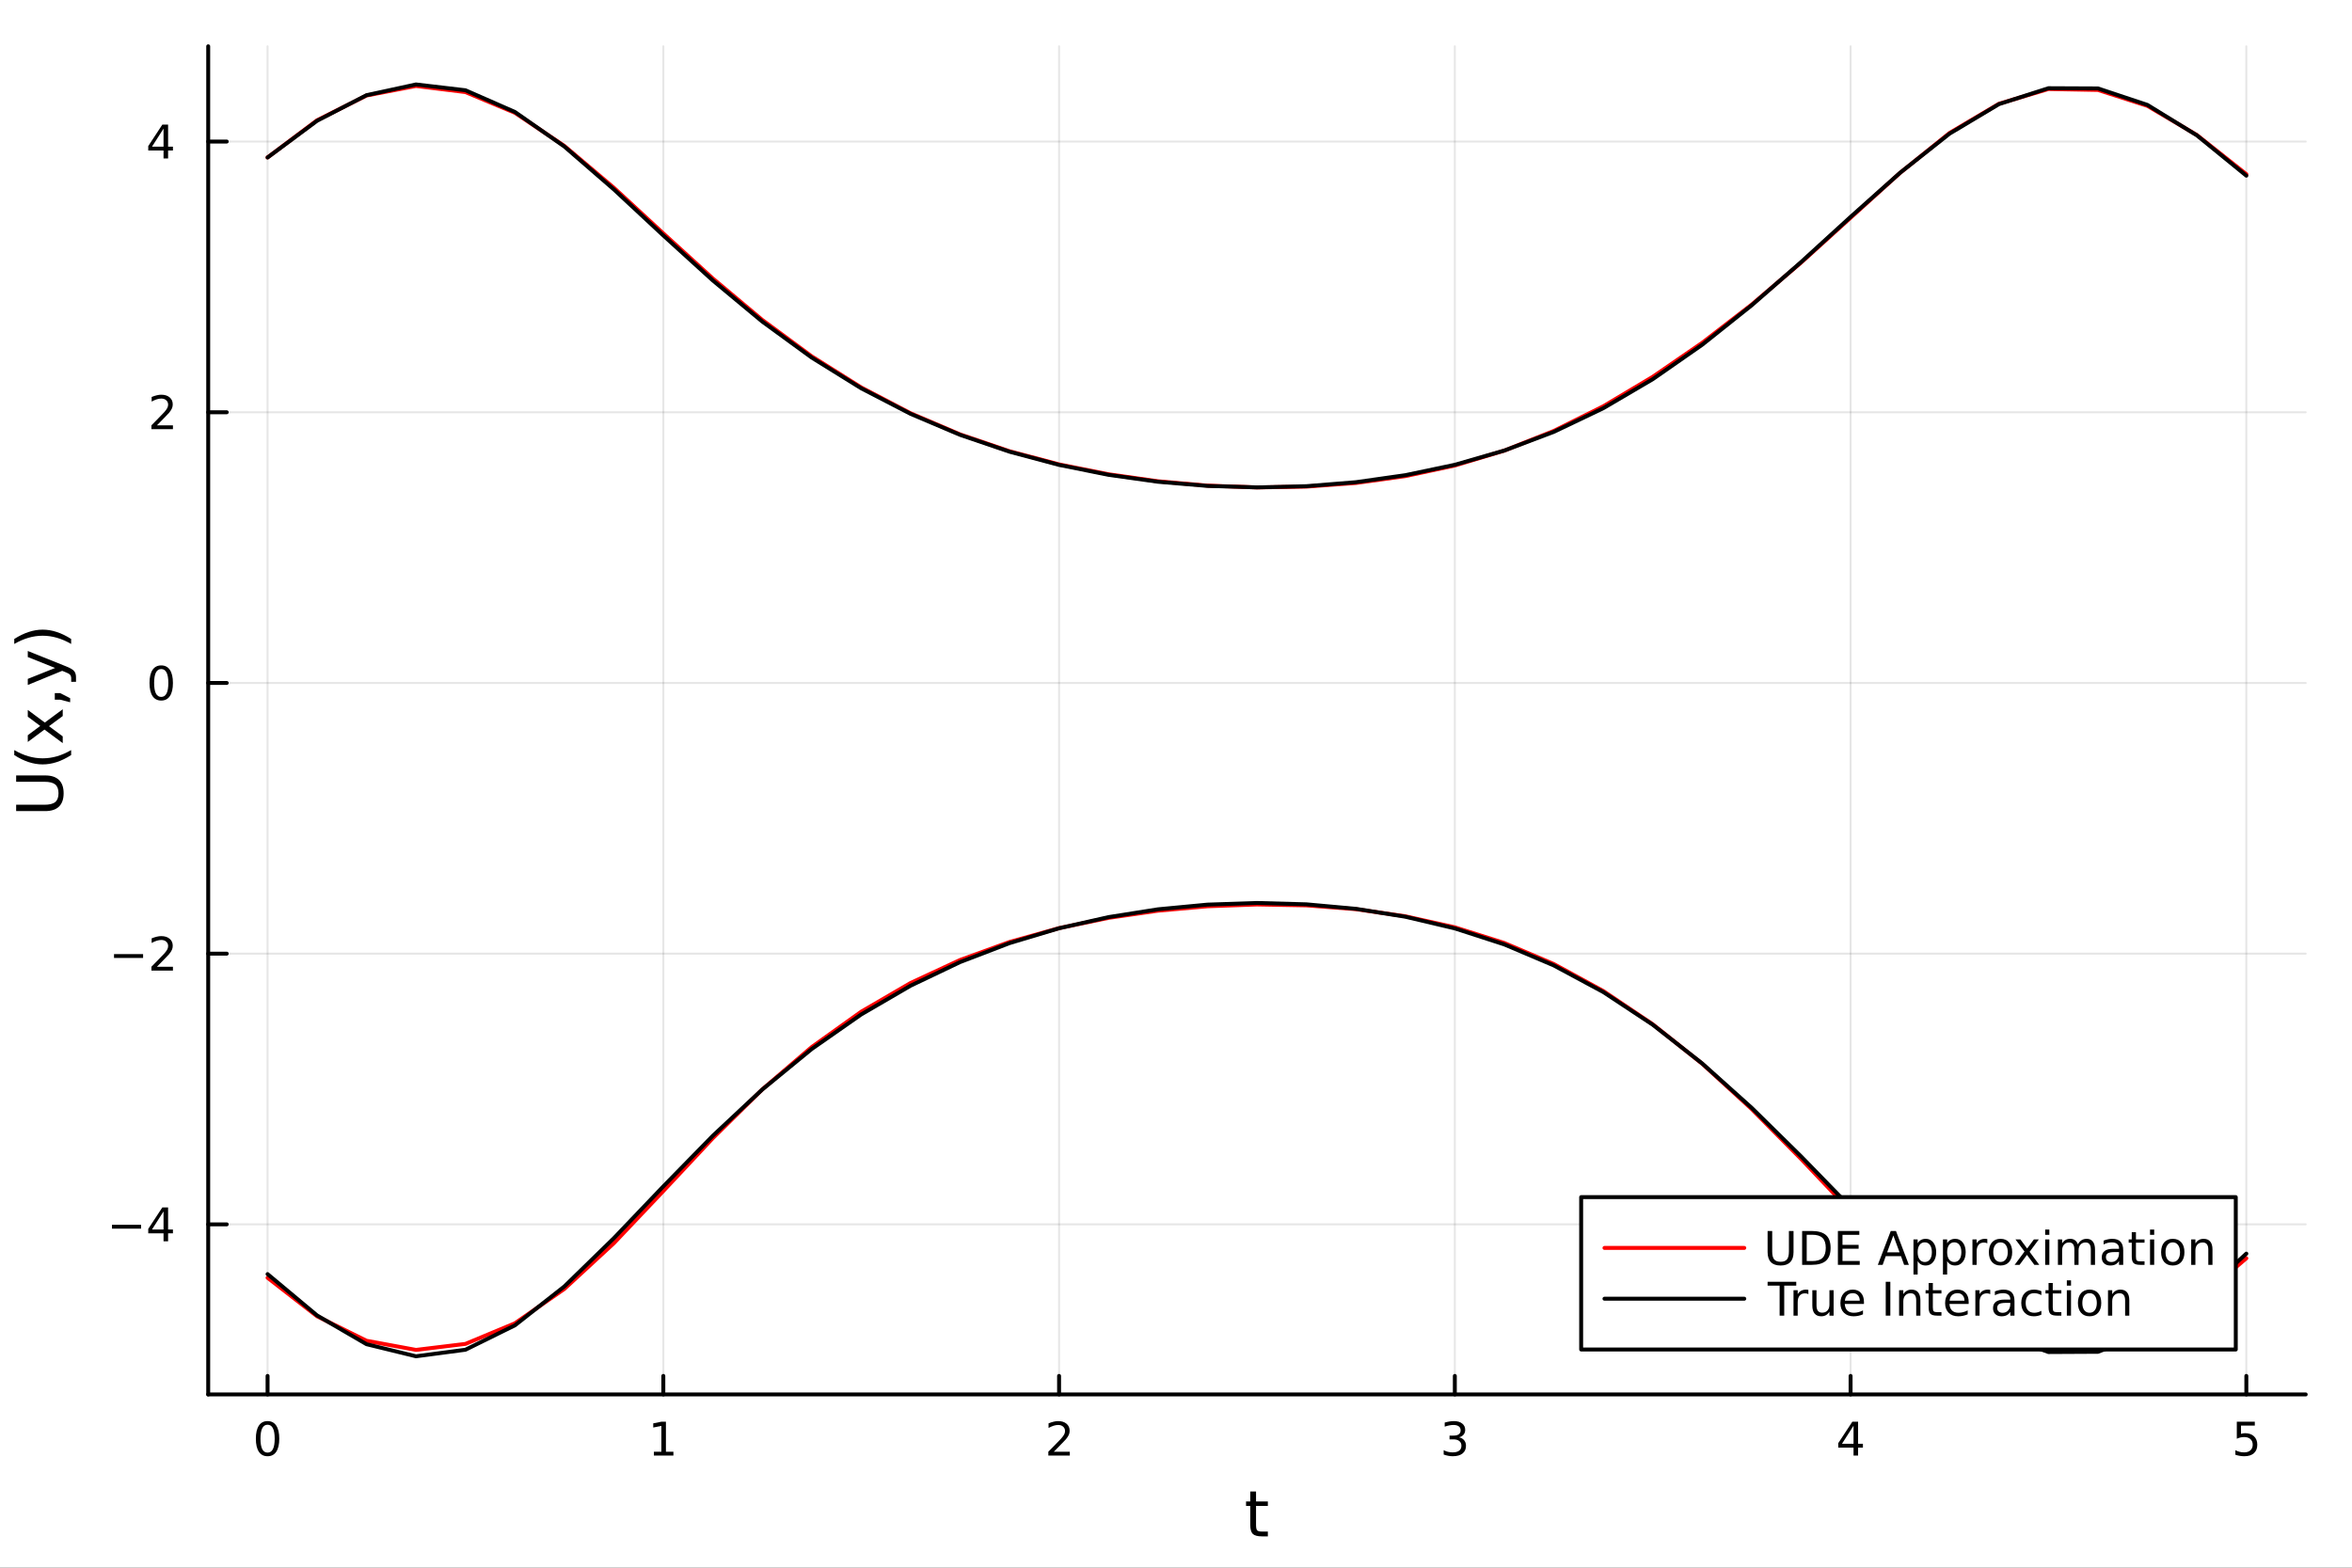 <?xml version="1.0" encoding="utf-8"?>
<svg xmlns="http://www.w3.org/2000/svg" xmlns:xlink="http://www.w3.org/1999/xlink" width="600" height="400" viewBox="0 0 2400 1600">
<rect x="0" y="0" width="2400" height="1600" fill="#333333" stroke="none"/>
<defs>
  <clipPath id="clip060">
    <rect x="0" y="0" width="2400" height="1600"/>
  </clipPath>
</defs>
<path clip-path="url(#clip060)" d="M0 1600 L2400 1600 L2400 0 L0 0  Z" fill="#ffffff" fill-rule="evenodd" fill-opacity="1"/>
<defs>
  <clipPath id="clip061">
    <rect x="480" y="0" width="1681" height="1600"/>
  </clipPath>
</defs>
<path clip-path="url(#clip060)" d="M212.459 1423.18 L2352.76 1423.18 L2352.76 47.244 L212.459 47.244  Z" fill="#ffffff" fill-rule="evenodd" fill-opacity="1"/>
<defs>
  <clipPath id="clip062">
    <rect x="212" y="47" width="2141" height="1377"/>
  </clipPath>
</defs>
<polyline clip-path="url(#clip062)" style="stroke:#000000; stroke-linecap:round; stroke-linejoin:round; stroke-width:2; stroke-opacity:0.1; fill:none" points="273.033,1423.18 273.033,47.244 "/>
<polyline clip-path="url(#clip062)" style="stroke:#000000; stroke-linecap:round; stroke-linejoin:round; stroke-width:2; stroke-opacity:0.1; fill:none" points="676.863,1423.18 676.863,47.244 "/>
<polyline clip-path="url(#clip062)" style="stroke:#000000; stroke-linecap:round; stroke-linejoin:round; stroke-width:2; stroke-opacity:0.1; fill:none" points="1080.69,1423.18 1080.69,47.244 "/>
<polyline clip-path="url(#clip062)" style="stroke:#000000; stroke-linecap:round; stroke-linejoin:round; stroke-width:2; stroke-opacity:0.1; fill:none" points="1484.52,1423.18 1484.52,47.244 "/>
<polyline clip-path="url(#clip062)" style="stroke:#000000; stroke-linecap:round; stroke-linejoin:round; stroke-width:2; stroke-opacity:0.1; fill:none" points="1888.35,1423.18 1888.35,47.244 "/>
<polyline clip-path="url(#clip062)" style="stroke:#000000; stroke-linecap:round; stroke-linejoin:round; stroke-width:2; stroke-opacity:0.1; fill:none" points="2292.18,1423.18 2292.18,47.244 "/>
<polyline clip-path="url(#clip062)" style="stroke:#000000; stroke-linecap:round; stroke-linejoin:round; stroke-width:2; stroke-opacity:0.1; fill:none" points="212.459,1249.59 2352.76,1249.59 "/>
<polyline clip-path="url(#clip062)" style="stroke:#000000; stroke-linecap:round; stroke-linejoin:round; stroke-width:2; stroke-opacity:0.1; fill:none" points="212.459,973.314 2352.76,973.314 "/>
<polyline clip-path="url(#clip062)" style="stroke:#000000; stroke-linecap:round; stroke-linejoin:round; stroke-width:2; stroke-opacity:0.1; fill:none" points="212.459,697.034 2352.76,697.034 "/>
<polyline clip-path="url(#clip062)" style="stroke:#000000; stroke-linecap:round; stroke-linejoin:round; stroke-width:2; stroke-opacity:0.1; fill:none" points="212.459,420.754 2352.76,420.754 "/>
<polyline clip-path="url(#clip062)" style="stroke:#000000; stroke-linecap:round; stroke-linejoin:round; stroke-width:2; stroke-opacity:0.1; fill:none" points="212.459,144.474 2352.76,144.474 "/>
<polyline clip-path="url(#clip060)" style="stroke:#000000; stroke-linecap:round; stroke-linejoin:round; stroke-width:4; stroke-opacity:1; fill:none" points="212.459,1423.18 2352.76,1423.18 "/>
<polyline clip-path="url(#clip060)" style="stroke:#000000; stroke-linecap:round; stroke-linejoin:round; stroke-width:4; stroke-opacity:1; fill:none" points="273.033,1423.18 273.033,1404.28 "/>
<polyline clip-path="url(#clip060)" style="stroke:#000000; stroke-linecap:round; stroke-linejoin:round; stroke-width:4; stroke-opacity:1; fill:none" points="676.863,1423.18 676.863,1404.28 "/>
<polyline clip-path="url(#clip060)" style="stroke:#000000; stroke-linecap:round; stroke-linejoin:round; stroke-width:4; stroke-opacity:1; fill:none" points="1080.69,1423.18 1080.69,1404.28 "/>
<polyline clip-path="url(#clip060)" style="stroke:#000000; stroke-linecap:round; stroke-linejoin:round; stroke-width:4; stroke-opacity:1; fill:none" points="1484.52,1423.18 1484.52,1404.28 "/>
<polyline clip-path="url(#clip060)" style="stroke:#000000; stroke-linecap:round; stroke-linejoin:round; stroke-width:4; stroke-opacity:1; fill:none" points="1888.35,1423.18 1888.35,1404.28 "/>
<polyline clip-path="url(#clip060)" style="stroke:#000000; stroke-linecap:round; stroke-linejoin:round; stroke-width:4; stroke-opacity:1; fill:none" points="2292.18,1423.18 2292.18,1404.28 "/>
<path clip-path="url(#clip060)" d="M273.033 1454.1 Q269.422 1454.1 267.594 1457.66 Q265.788 1461.2 265.788 1468.33 Q265.788 1475.44 267.594 1479.01 Q269.422 1482.55 273.033 1482.55 Q276.668 1482.55 278.473 1479.01 Q280.302 1475.44 280.302 1468.33 Q280.302 1461.2 278.473 1457.66 Q276.668 1454.1 273.033 1454.1 M273.033 1450.39 Q278.843 1450.39 281.899 1455 Q284.978 1459.58 284.978 1468.33 Q284.978 1477.06 281.899 1481.67 Q278.843 1486.25 273.033 1486.25 Q267.223 1486.25 264.145 1481.67 Q261.089 1477.06 261.089 1468.33 Q261.089 1459.58 264.145 1455 Q267.223 1450.39 273.033 1450.39 Z" fill="#000000" fill-rule="nonzero" fill-opacity="1" /><path clip-path="url(#clip060)" d="M667.245 1481.64 L674.884 1481.64 L674.884 1455.28 L666.574 1456.95 L666.574 1452.69 L674.838 1451.02 L679.513 1451.02 L679.513 1481.64 L687.152 1481.64 L687.152 1485.58 L667.245 1485.58 L667.245 1481.64 Z" fill="#000000" fill-rule="nonzero" fill-opacity="1" /><path clip-path="url(#clip060)" d="M1075.35 1481.64 L1091.66 1481.64 L1091.66 1485.58 L1069.72 1485.58 L1069.72 1481.64 Q1072.38 1478.89 1076.97 1474.26 Q1081.57 1469.61 1082.75 1468.27 Q1085 1465.74 1085.88 1464.01 Q1086.78 1462.25 1086.78 1460.56 Q1086.78 1457.8 1084.84 1456.07 Q1082.91 1454.33 1079.81 1454.33 Q1077.61 1454.33 1075.16 1455.09 Q1072.73 1455.86 1069.95 1457.41 L1069.95 1452.69 Q1072.78 1451.55 1075.23 1450.97 Q1077.68 1450.39 1079.72 1450.39 Q1085.09 1450.39 1088.29 1453.08 Q1091.48 1455.77 1091.48 1460.26 Q1091.48 1462.39 1090.67 1464.31 Q1089.88 1466.2 1087.78 1468.8 Q1087.2 1469.47 1084.1 1472.69 Q1080.99 1475.88 1075.35 1481.64 Z" fill="#000000" fill-rule="nonzero" fill-opacity="1" /><path clip-path="url(#clip060)" d="M1488.77 1466.95 Q1492.13 1467.66 1494 1469.93 Q1495.9 1472.2 1495.9 1475.53 Q1495.9 1480.65 1492.38 1483.45 Q1488.86 1486.25 1482.38 1486.25 Q1480.21 1486.25 1477.89 1485.81 Q1475.6 1485.39 1473.14 1484.54 L1473.14 1480.02 Q1475.09 1481.16 1477.4 1481.74 Q1479.72 1482.32 1482.24 1482.32 Q1486.64 1482.32 1488.93 1480.58 Q1491.25 1478.84 1491.25 1475.53 Q1491.25 1472.48 1489.09 1470.77 Q1486.96 1469.03 1483.14 1469.03 L1479.12 1469.03 L1479.12 1465.19 L1483.33 1465.19 Q1486.78 1465.19 1488.61 1463.82 Q1490.44 1462.43 1490.44 1459.84 Q1490.44 1457.18 1488.54 1455.77 Q1486.66 1454.33 1483.14 1454.33 Q1481.22 1454.33 1479.02 1454.75 Q1476.83 1455.16 1474.19 1456.04 L1474.19 1451.88 Q1476.85 1451.14 1479.16 1450.77 Q1481.5 1450.39 1483.56 1450.39 Q1488.89 1450.39 1491.99 1452.83 Q1495.09 1455.23 1495.09 1459.35 Q1495.09 1462.22 1493.45 1464.21 Q1491.8 1466.18 1488.77 1466.95 Z" fill="#000000" fill-rule="nonzero" fill-opacity="1" /><path clip-path="url(#clip060)" d="M1891.36 1455.09 L1879.56 1473.54 L1891.36 1473.54 L1891.36 1455.09 M1890.13 1451.02 L1896.01 1451.02 L1896.01 1473.54 L1900.94 1473.54 L1900.94 1477.43 L1896.01 1477.43 L1896.01 1485.58 L1891.36 1485.58 L1891.36 1477.43 L1875.76 1477.43 L1875.76 1472.92 L1890.13 1451.02 Z" fill="#000000" fill-rule="nonzero" fill-opacity="1" /><path clip-path="url(#clip060)" d="M2282.46 1451.02 L2300.82 1451.02 L2300.82 1454.96 L2286.74 1454.96 L2286.74 1463.43 Q2287.76 1463.08 2288.78 1462.92 Q2289.8 1462.73 2290.82 1462.73 Q2296.6 1462.73 2299.98 1465.9 Q2303.36 1469.08 2303.36 1474.49 Q2303.36 1480.07 2299.89 1483.17 Q2296.42 1486.25 2290.1 1486.25 Q2287.92 1486.25 2285.65 1485.88 Q2283.41 1485.51 2281 1484.77 L2281 1480.07 Q2283.08 1481.2 2285.31 1481.76 Q2287.53 1482.32 2290.01 1482.32 Q2294.01 1482.32 2296.35 1480.21 Q2298.69 1478.1 2298.69 1474.49 Q2298.69 1470.88 2296.35 1468.77 Q2294.01 1466.67 2290.01 1466.67 Q2288.13 1466.67 2286.26 1467.08 Q2284.4 1467.5 2282.46 1468.38 L2282.46 1451.02 Z" fill="#000000" fill-rule="nonzero" fill-opacity="1" /><path clip-path="url(#clip060)" d="M1281.67 1522.27 L1281.67 1532.4 L1293.73 1532.4 L1293.73 1536.95 L1281.67 1536.95 L1281.67 1556.3 Q1281.67 1560.66 1282.85 1561.9 Q1284.06 1563.14 1287.72 1563.14 L1293.73 1563.14 L1293.73 1568.04 L1287.72 1568.04 Q1280.94 1568.04 1278.36 1565.53 Q1275.78 1562.98 1275.78 1556.3 L1275.78 1536.95 L1271.48 1536.95 L1271.48 1532.4 L1275.78 1532.4 L1275.78 1522.27 L1281.67 1522.27 Z" fill="#000000" fill-rule="nonzero" fill-opacity="1" /><polyline clip-path="url(#clip060)" style="stroke:#000000; stroke-linecap:round; stroke-linejoin:round; stroke-width:4; stroke-opacity:1; fill:none" points="212.459,1423.18 212.459,47.244 "/>
<polyline clip-path="url(#clip060)" style="stroke:#000000; stroke-linecap:round; stroke-linejoin:round; stroke-width:4; stroke-opacity:1; fill:none" points="212.459,1249.59 231.357,1249.59 "/>
<polyline clip-path="url(#clip060)" style="stroke:#000000; stroke-linecap:round; stroke-linejoin:round; stroke-width:4; stroke-opacity:1; fill:none" points="212.459,973.314 231.357,973.314 "/>
<polyline clip-path="url(#clip060)" style="stroke:#000000; stroke-linecap:round; stroke-linejoin:round; stroke-width:4; stroke-opacity:1; fill:none" points="212.459,697.034 231.357,697.034 "/>
<polyline clip-path="url(#clip060)" style="stroke:#000000; stroke-linecap:round; stroke-linejoin:round; stroke-width:4; stroke-opacity:1; fill:none" points="212.459,420.754 231.357,420.754 "/>
<polyline clip-path="url(#clip060)" style="stroke:#000000; stroke-linecap:round; stroke-linejoin:round; stroke-width:4; stroke-opacity:1; fill:none" points="212.459,144.474 231.357,144.474 "/>
<path clip-path="url(#clip060)" d="M114.26 1250.05 L143.936 1250.05 L143.936 1253.98 L114.26 1253.98 L114.26 1250.05 Z" fill="#000000" fill-rule="nonzero" fill-opacity="1" /><path clip-path="url(#clip060)" d="M166.876 1236.39 L155.07 1254.84 L166.876 1254.84 L166.876 1236.39 M165.649 1232.31 L171.528 1232.31 L171.528 1254.84 L176.459 1254.84 L176.459 1258.73 L171.528 1258.73 L171.528 1266.87 L166.876 1266.87 L166.876 1258.73 L151.274 1258.73 L151.274 1254.21 L165.649 1232.31 Z" fill="#000000" fill-rule="nonzero" fill-opacity="1" /><path clip-path="url(#clip060)" d="M116.343 973.765 L146.019 973.765 L146.019 977.7 L116.343 977.7 L116.343 973.765 Z" fill="#000000" fill-rule="nonzero" fill-opacity="1" /><path clip-path="url(#clip060)" d="M160.14 986.659 L176.459 986.659 L176.459 990.594 L154.515 990.594 L154.515 986.659 Q157.177 983.904 161.76 979.274 Q166.366 974.622 167.547 973.279 Q169.792 970.756 170.672 969.02 Q171.575 967.261 171.575 965.571 Q171.575 962.816 169.63 961.08 Q167.709 959.344 164.607 959.344 Q162.408 959.344 159.954 960.108 Q157.524 960.872 154.746 962.423 L154.746 957.701 Q157.57 956.566 160.024 955.988 Q162.477 955.409 164.515 955.409 Q169.885 955.409 173.079 958.094 Q176.274 960.779 176.274 965.27 Q176.274 967.4 175.464 969.321 Q174.677 971.219 172.57 973.812 Q171.991 974.483 168.889 977.7 Q165.788 980.895 160.14 986.659 Z" fill="#000000" fill-rule="nonzero" fill-opacity="1" /><path clip-path="url(#clip060)" d="M164.515 682.833 Q160.903 682.833 159.075 686.397 Q157.269 689.939 157.269 697.069 Q157.269 704.175 159.075 707.74 Q160.903 711.282 164.515 711.282 Q168.149 711.282 169.954 707.74 Q171.783 704.175 171.783 697.069 Q171.783 689.939 169.954 686.397 Q168.149 682.833 164.515 682.833 M164.515 679.129 Q170.325 679.129 173.38 683.735 Q176.459 688.319 176.459 697.069 Q176.459 705.795 173.38 710.402 Q170.325 714.985 164.515 714.985 Q158.704 714.985 155.626 710.402 Q152.57 705.795 152.57 697.069 Q152.57 688.319 155.626 683.735 Q158.704 679.129 164.515 679.129 Z" fill="#000000" fill-rule="nonzero" fill-opacity="1" /><path clip-path="url(#clip060)" d="M160.14 434.099 L176.459 434.099 L176.459 438.034 L154.515 438.034 L154.515 434.099 Q157.177 431.344 161.76 426.715 Q166.366 422.062 167.547 420.719 Q169.792 418.196 170.672 416.46 Q171.575 414.701 171.575 413.011 Q171.575 410.256 169.63 408.52 Q167.709 406.784 164.607 406.784 Q162.408 406.784 159.954 407.548 Q157.524 408.312 154.746 409.863 L154.746 405.141 Q157.57 404.006 160.024 403.428 Q162.477 402.849 164.515 402.849 Q169.885 402.849 173.079 405.534 Q176.274 408.219 176.274 412.71 Q176.274 414.84 175.464 416.761 Q174.677 418.659 172.57 421.252 Q171.991 421.923 168.889 425.141 Q165.788 428.335 160.14 434.099 Z" fill="#000000" fill-rule="nonzero" fill-opacity="1" /><path clip-path="url(#clip060)" d="M166.876 131.268 L155.07 149.717 L166.876 149.717 L166.876 131.268 M165.649 127.194 L171.528 127.194 L171.528 149.717 L176.459 149.717 L176.459 153.606 L171.528 153.606 L171.528 161.754 L166.876 161.754 L166.876 153.606 L151.274 153.606 L151.274 149.092 L165.649 127.194 Z" fill="#000000" fill-rule="nonzero" fill-opacity="1" /><path clip-path="url(#clip060)" d="M16.484 827.801 L16.484 821.34 L45.353 821.34 Q52.992 821.34 56.365 818.571 Q59.707 815.802 59.707 809.595 Q59.707 803.421 56.365 800.651 Q52.992 797.882 45.353 797.882 L16.484 797.882 L16.484 791.421 L46.148 791.421 Q55.442 791.421 60.185 796.036 Q64.927 800.62 64.927 809.595 Q64.927 818.603 60.185 823.218 Q55.442 827.801 46.148 827.801 L16.484 827.801 Z" fill="#000000" fill-rule="nonzero" fill-opacity="1" /><path clip-path="url(#clip060)" d="M14.543 765.545 Q21.863 769.81 29.025 771.878 Q36.186 773.947 43.538 773.947 Q50.891 773.947 58.116 771.878 Q65.309 769.778 72.598 765.545 L72.598 770.637 Q65.118 775.411 57.893 777.799 Q50.668 780.154 43.538 780.154 Q36.441 780.154 29.247 777.799 Q22.054 775.443 14.543 770.637 L14.543 765.545 Z" fill="#000000" fill-rule="nonzero" fill-opacity="1" /><path clip-path="url(#clip060)" d="M28.356 724.549 L45.703 737.44 L64.004 723.881 L64.004 730.788 L50 741.164 L64.004 751.54 L64.004 758.447 L45.353 744.601 L28.356 757.269 L28.356 750.362 L41.056 740.909 L28.356 731.456 L28.356 724.549 Z" fill="#000000" fill-rule="nonzero" fill-opacity="1" /><path clip-path="url(#clip060)" d="M55.92 714.11 L55.92 707.394 L61.394 707.394 L71.579 712.614 L71.579 716.72 L61.394 714.11 L55.92 714.11 Z" fill="#000000" fill-rule="nonzero" fill-opacity="1" /><path clip-path="url(#clip060)" d="M67.314 680.053 Q73.68 682.536 75.622 684.891 Q77.563 687.246 77.563 691.193 L77.563 695.872 L72.662 695.872 L72.662 692.434 Q72.662 690.015 71.516 688.679 Q70.37 687.342 66.105 685.719 L63.431 684.668 L28.356 699.087 L28.356 692.88 L56.238 681.74 L28.356 670.6 L28.356 664.393 L67.314 680.053 Z" fill="#000000" fill-rule="nonzero" fill-opacity="1" /><path clip-path="url(#clip060)" d="M14.543 657.232 L14.543 652.139 Q22.054 647.365 29.247 645.01 Q36.441 642.623 43.538 642.623 Q50.668 642.623 57.893 645.01 Q65.118 647.365 72.598 652.139 L72.598 657.232 Q65.309 652.999 58.116 650.93 Q50.891 648.829 43.538 648.829 Q36.186 648.829 29.025 650.93 Q21.863 652.999 14.543 657.232 Z" fill="#000000" fill-rule="nonzero" fill-opacity="1" /><polyline clip-path="url(#clip062)" style="stroke:#ff0000; stroke-linecap:round; stroke-linejoin:round; stroke-width:4; stroke-opacity:1; fill:none" points="273.033,1304.1 323.512,1343.38 373.991,1368.39 424.469,1377.72 474.948,1371.6 525.427,1350.56 575.906,1315.46 626.384,1268.82 676.863,1215.56 727.342,1161.65 777.82,1111.86 828.299,1068.63 878.778,1032.55 929.256,1003.19 979.735,979.748 1030.21,961.367 1080.69,947.261 1131.17,936.786 1181.65,929.453 1232.13,924.947 1282.61,923.129 1333.09,924.04 1383.56,927.913 1434.04,935.174 1484.52,946.431 1535,962.419 1585.48,983.888 1635.96,1011.43 1686.44,1045.36 1736.92,1085.66 1787.39,1131.88 1837.87,1182.88 1888.35,1236.12 1938.83,1287.15 1989.31,1330.18 2039.79,1360.17 2090.27,1374.74 2140.75,1373.75 2191.22,1357.69 2241.7,1327.23 2292.18,1284.21 "/>
<polyline clip-path="url(#clip062)" style="stroke:#ff0000; stroke-linecap:round; stroke-linejoin:round; stroke-width:4; stroke-opacity:1; fill:none" points="273.033,160.681 323.512,122.773 373.991,97.471 424.469,87.748 474.948,93.989 525.427,115.132 575.906,148.95 626.384,191.637 676.863,238.246 727.342,284.21 777.82,326.511 828.299,363.712 878.778,395.429 929.256,421.834 979.735,443.367 1030.21,460.563 1080.69,473.964 1131.17,484.047 1181.65,491.189 1232.13,495.635 1282.61,497.478 1333.09,496.656 1383.56,492.938 1434.04,485.93 1484.52,475.108 1535,459.895 1585.48,439.818 1635.96,414.671 1686.44,384.586 1736.92,349.89 1787.39,310.897 1837.87,267.979 1888.35,222.216 1938.83,176.447 1989.31,135.735 2039.79,105.891 2090.27,90.862 2140.75,91.803 2191.22,108.053 2241.7,137.803 2292.18,177.789 "/>
<polyline clip-path="url(#clip062)" style="stroke:#000000; stroke-linecap:round; stroke-linejoin:round; stroke-width:4; stroke-opacity:1; fill:none" points="273.033,1300.36 323.512,1342.53 373.991,1371.9 424.469,1384.24 474.948,1377.55 525.427,1352.65 575.906,1312.93 626.384,1263.71 676.863,1210.83 727.342,1159.2 777.82,1111.98 828.299,1070.6 878.778,1035.35 929.256,1005.96 979.735,981.887 1030.21,962.54 1080.69,947.393 1131.17,936.003 1181.65,928.036 1232.13,923.266 1282.61,921.576 1333.09,922.966 1383.56,927.56 1434.04,935.616 1484.52,947.543 1535,963.895 1585.48,985.323 1635.96,1012.47 1686.44,1045.81 1736.92,1085.38 1787.39,1130.64 1837.87,1180.3 1888.35,1232.14 1938.83,1282.8 1989.31,1327.73 2039.79,1361.67 2090.27,1379.93 2140.75,1379.67 2191.22,1360.77 2241.7,1325.8 2292.18,1279.49 "/>
<polyline clip-path="url(#clip062)" style="stroke:#000000; stroke-linecap:round; stroke-linejoin:round; stroke-width:4; stroke-opacity:1; fill:none" points="273.033,160.744 323.512,123.262 373.991,97.15 424.469,86.186 474.948,92.127 525.427,114.265 575.906,149.567 626.384,193.323 676.863,240.329 727.342,286.216 777.82,328.193 828.299,364.98 878.778,396.304 929.256,422.429 979.735,443.831 1030.21,461.028 1080.69,474.493 1131.17,484.617 1181.65,491.698 1232.13,495.939 1282.61,497.441 1333.09,496.205 1383.56,492.122 1434.04,484.961 1484.52,474.359 1535,459.824 1585.48,440.777 1635.96,416.642 1686.44,387.013 1736.92,351.841 1787.39,311.608 1837.87,267.463 1888.35,221.384 1938.83,176.353 1989.31,136.418 2039.79,106.243 2090.27,90.019 2140.75,90.246 2191.22,107.046 2241.7,138.135 2292.18,179.294 "/>
<path clip-path="url(#clip060)" d="M1613.43 1377.32 L2281.41 1377.32 L2281.41 1221.8 L1613.43 1221.8  Z" fill="#ffffff" fill-rule="evenodd" fill-opacity="1"/>
<polyline clip-path="url(#clip060)" style="stroke:#000000; stroke-linecap:round; stroke-linejoin:round; stroke-width:4; stroke-opacity:1; fill:none" points="1613.43,1377.32 2281.41,1377.32 2281.41,1221.8 1613.43,1221.8 1613.43,1377.32 "/>
<polyline clip-path="url(#clip060)" style="stroke:#ff0000; stroke-linecap:round; stroke-linejoin:round; stroke-width:4; stroke-opacity:1; fill:none" points="1637.21,1273.64 1779.89,1273.64 "/>
<path clip-path="url(#clip060)" d="M1803.68 1256.36 L1808.37 1256.36 L1808.37 1277.35 Q1808.37 1282.91 1810.39 1285.36 Q1812.4 1287.79 1816.92 1287.79 Q1821.41 1287.79 1823.42 1285.36 Q1825.43 1282.91 1825.43 1277.35 L1825.43 1256.36 L1830.13 1256.36 L1830.13 1277.93 Q1830.13 1284.69 1826.78 1288.14 Q1823.44 1291.59 1816.92 1291.59 Q1810.37 1291.59 1807.01 1288.14 Q1803.68 1284.69 1803.68 1277.93 L1803.68 1256.36 Z" fill="#000000" fill-rule="nonzero" fill-opacity="1" /><path clip-path="url(#clip060)" d="M1843.58 1260.2 L1843.58 1287.07 L1849.23 1287.07 Q1856.38 1287.07 1859.69 1283.83 Q1863.03 1280.59 1863.03 1273.6 Q1863.03 1266.66 1859.69 1263.44 Q1856.38 1260.2 1849.23 1260.2 L1843.58 1260.2 M1838.91 1256.36 L1848.51 1256.36 Q1858.56 1256.36 1863.26 1260.55 Q1867.96 1264.71 1867.96 1273.6 Q1867.96 1282.54 1863.24 1286.73 Q1858.51 1290.92 1848.51 1290.92 L1838.91 1290.92 L1838.91 1256.36 Z" fill="#000000" fill-rule="nonzero" fill-opacity="1" /><path clip-path="url(#clip060)" d="M1875.41 1256.36 L1897.26 1256.36 L1897.26 1260.29 L1880.09 1260.29 L1880.09 1270.52 L1896.55 1270.52 L1896.55 1274.46 L1880.09 1274.46 L1880.09 1286.98 L1897.68 1286.98 L1897.68 1290.92 L1875.41 1290.92 L1875.41 1256.36 Z" fill="#000000" fill-rule="nonzero" fill-opacity="1" /><path clip-path="url(#clip060)" d="M1931.99 1260.96 L1925.64 1278.16 L1938.35 1278.16 L1931.99 1260.96 M1929.35 1256.36 L1934.65 1256.36 L1947.82 1290.92 L1942.96 1290.92 L1939.81 1282.05 L1924.23 1282.05 L1921.08 1290.92 L1916.15 1290.92 L1929.35 1256.36 Z" fill="#000000" fill-rule="nonzero" fill-opacity="1" /><path clip-path="url(#clip060)" d="M1956.8 1287.03 L1956.8 1300.78 L1952.52 1300.78 L1952.52 1264.99 L1956.8 1264.99 L1956.8 1268.92 Q1958.14 1266.61 1960.18 1265.5 Q1962.24 1264.36 1965.09 1264.36 Q1969.81 1264.36 1972.75 1268.11 Q1975.71 1271.86 1975.71 1277.98 Q1975.71 1284.09 1972.75 1287.84 Q1969.81 1291.59 1965.09 1291.59 Q1962.24 1291.59 1960.18 1290.48 Q1958.14 1289.34 1956.8 1287.03 M1971.29 1277.98 Q1971.29 1273.28 1969.35 1270.61 Q1967.42 1267.93 1964.05 1267.93 Q1960.67 1267.93 1958.72 1270.61 Q1956.8 1273.28 1956.8 1277.98 Q1956.8 1282.67 1958.72 1285.36 Q1960.67 1288.02 1964.05 1288.02 Q1967.42 1288.02 1969.35 1285.36 Q1971.29 1282.67 1971.29 1277.98 Z" fill="#000000" fill-rule="nonzero" fill-opacity="1" /><path clip-path="url(#clip060)" d="M1986.89 1287.03 L1986.89 1300.78 L1982.61 1300.78 L1982.61 1264.99 L1986.89 1264.99 L1986.89 1268.92 Q1988.23 1266.61 1990.27 1265.5 Q1992.33 1264.36 1995.18 1264.36 Q1999.9 1264.36 2002.84 1268.11 Q2005.8 1271.86 2005.8 1277.98 Q2005.8 1284.09 2002.84 1287.84 Q1999.9 1291.59 1995.18 1291.59 Q1992.33 1291.59 1990.27 1290.48 Q1988.23 1289.34 1986.89 1287.03 M2001.38 1277.98 Q2001.38 1273.28 1999.44 1270.61 Q1997.52 1267.93 1994.14 1267.93 Q1990.76 1267.93 1988.81 1270.61 Q1986.89 1273.28 1986.89 1277.98 Q1986.89 1282.67 1988.81 1285.36 Q1990.76 1288.02 1994.14 1288.02 Q1997.52 1288.02 1999.44 1285.36 Q2001.38 1282.67 2001.38 1277.98 Z" fill="#000000" fill-rule="nonzero" fill-opacity="1" /><path clip-path="url(#clip060)" d="M2027.89 1268.97 Q2027.17 1268.55 2026.31 1268.37 Q2025.48 1268.16 2024.46 1268.16 Q2020.85 1268.16 2018.91 1270.52 Q2016.98 1272.86 2016.98 1277.26 L2016.98 1290.92 L2012.7 1290.92 L2012.7 1264.99 L2016.98 1264.99 L2016.98 1269.02 Q2018.33 1266.66 2020.48 1265.52 Q2022.63 1264.36 2025.71 1264.36 Q2026.15 1264.36 2026.68 1264.43 Q2027.22 1264.48 2027.86 1264.6 L2027.89 1268.97 Z" fill="#000000" fill-rule="nonzero" fill-opacity="1" /><path clip-path="url(#clip060)" d="M2041.36 1267.98 Q2037.93 1267.98 2035.94 1270.66 Q2033.95 1273.32 2033.95 1277.98 Q2033.95 1282.63 2035.92 1285.31 Q2037.91 1287.98 2041.36 1287.98 Q2044.76 1287.98 2046.75 1285.29 Q2048.74 1282.61 2048.74 1277.98 Q2048.74 1273.37 2046.75 1270.68 Q2044.76 1267.98 2041.36 1267.98 M2041.36 1264.36 Q2046.92 1264.36 2050.09 1267.98 Q2053.26 1271.59 2053.26 1277.98 Q2053.26 1284.34 2050.09 1287.98 Q2046.92 1291.59 2041.36 1291.59 Q2035.78 1291.59 2032.61 1287.98 Q2029.46 1284.34 2029.46 1277.98 Q2029.46 1271.59 2032.61 1267.98 Q2035.78 1264.36 2041.36 1264.36 Z" fill="#000000" fill-rule="nonzero" fill-opacity="1" /><path clip-path="url(#clip060)" d="M2080.41 1264.99 L2071.04 1277.61 L2080.9 1290.92 L2075.87 1290.92 L2068.33 1280.73 L2060.78 1290.92 L2055.76 1290.92 L2065.83 1277.35 L2056.61 1264.99 L2061.64 1264.99 L2068.51 1274.23 L2075.39 1264.99 L2080.41 1264.99 Z" fill="#000000" fill-rule="nonzero" fill-opacity="1" /><path clip-path="url(#clip060)" d="M2086.91 1264.99 L2091.17 1264.99 L2091.17 1290.92 L2086.91 1290.92 L2086.91 1264.99 M2086.91 1254.9 L2091.17 1254.9 L2091.17 1260.29 L2086.91 1260.29 L2086.91 1254.9 Z" fill="#000000" fill-rule="nonzero" fill-opacity="1" /><path clip-path="url(#clip060)" d="M2120.27 1269.97 Q2121.87 1267.1 2124.09 1265.73 Q2126.31 1264.36 2129.32 1264.36 Q2133.37 1264.36 2135.57 1267.21 Q2137.77 1270.04 2137.77 1275.27 L2137.77 1290.92 L2133.49 1290.92 L2133.49 1275.41 Q2133.49 1271.68 2132.17 1269.87 Q2130.85 1268.07 2128.14 1268.07 Q2124.83 1268.07 2122.91 1270.27 Q2120.99 1272.47 2120.99 1276.26 L2120.99 1290.92 L2116.71 1290.92 L2116.71 1275.41 Q2116.71 1271.66 2115.39 1269.87 Q2114.07 1268.07 2111.31 1268.07 Q2108.05 1268.07 2106.13 1270.29 Q2104.21 1272.49 2104.21 1276.26 L2104.21 1290.92 L2099.92 1290.92 L2099.92 1264.99 L2104.21 1264.99 L2104.21 1269.02 Q2105.66 1266.63 2107.7 1265.5 Q2109.74 1264.36 2112.54 1264.36 Q2115.36 1264.36 2117.33 1265.8 Q2119.32 1267.23 2120.27 1269.97 Z" fill="#000000" fill-rule="nonzero" fill-opacity="1" /><path clip-path="url(#clip060)" d="M2158.05 1277.88 Q2152.89 1277.88 2150.9 1279.06 Q2148.91 1280.24 2148.91 1283.09 Q2148.91 1285.36 2150.39 1286.7 Q2151.89 1288.02 2154.46 1288.02 Q2158 1288.02 2160.13 1285.52 Q2162.28 1283 2162.28 1278.83 L2162.28 1277.88 L2158.05 1277.88 M2166.54 1276.12 L2166.54 1290.92 L2162.28 1290.92 L2162.28 1286.98 Q2160.83 1289.34 2158.65 1290.48 Q2156.47 1291.59 2153.33 1291.59 Q2149.35 1291.59 2146.98 1289.36 Q2144.65 1287.12 2144.65 1283.37 Q2144.65 1278.99 2147.56 1276.77 Q2150.5 1274.55 2156.31 1274.55 L2162.28 1274.55 L2162.28 1274.13 Q2162.28 1271.19 2160.34 1269.6 Q2158.42 1267.98 2154.92 1267.98 Q2152.7 1267.98 2150.6 1268.51 Q2148.49 1269.04 2146.54 1270.11 L2146.54 1266.17 Q2148.88 1265.27 2151.08 1264.83 Q2153.28 1264.36 2155.36 1264.36 Q2160.99 1264.36 2163.77 1267.28 Q2166.54 1270.2 2166.54 1276.12 Z" fill="#000000" fill-rule="nonzero" fill-opacity="1" /><path clip-path="url(#clip060)" d="M2179.53 1257.63 L2179.53 1264.99 L2188.3 1264.99 L2188.3 1268.3 L2179.53 1268.3 L2179.53 1282.37 Q2179.53 1285.54 2180.39 1286.45 Q2181.27 1287.35 2183.93 1287.35 L2188.3 1287.35 L2188.3 1290.92 L2183.93 1290.92 Q2179 1290.92 2177.12 1289.09 Q2175.25 1287.23 2175.25 1282.37 L2175.25 1268.3 L2172.12 1268.3 L2172.12 1264.99 L2175.25 1264.99 L2175.25 1257.63 L2179.53 1257.63 Z" fill="#000000" fill-rule="nonzero" fill-opacity="1" /><path clip-path="url(#clip060)" d="M2193.91 1264.99 L2198.16 1264.99 L2198.16 1290.92 L2193.91 1290.92 L2193.91 1264.99 M2193.91 1254.9 L2198.16 1254.9 L2198.16 1260.29 L2193.91 1260.29 L2193.91 1254.9 Z" fill="#000000" fill-rule="nonzero" fill-opacity="1" /><path clip-path="url(#clip060)" d="M2217.12 1267.98 Q2213.7 1267.98 2211.71 1270.66 Q2209.72 1273.32 2209.72 1277.98 Q2209.72 1282.63 2211.68 1285.31 Q2213.67 1287.98 2217.12 1287.98 Q2220.53 1287.98 2222.52 1285.29 Q2224.51 1282.61 2224.51 1277.98 Q2224.51 1273.37 2222.52 1270.68 Q2220.53 1267.98 2217.12 1267.98 M2217.12 1264.36 Q2222.68 1264.36 2225.85 1267.98 Q2229.02 1271.59 2229.02 1277.98 Q2229.02 1284.34 2225.85 1287.98 Q2222.68 1291.59 2217.12 1291.59 Q2211.54 1291.59 2208.37 1287.98 Q2205.22 1284.34 2205.22 1277.98 Q2205.22 1271.59 2208.37 1267.98 Q2211.54 1264.36 2217.12 1264.36 Z" fill="#000000" fill-rule="nonzero" fill-opacity="1" /><path clip-path="url(#clip060)" d="M2257.63 1275.27 L2257.63 1290.92 L2253.37 1290.92 L2253.37 1275.41 Q2253.37 1271.73 2251.94 1269.9 Q2250.5 1268.07 2247.63 1268.07 Q2244.18 1268.07 2242.19 1270.27 Q2240.2 1272.47 2240.2 1276.26 L2240.2 1290.92 L2235.92 1290.92 L2235.92 1264.99 L2240.2 1264.99 L2240.2 1269.02 Q2241.73 1266.68 2243.79 1265.52 Q2245.87 1264.36 2248.58 1264.36 Q2253.05 1264.36 2255.34 1267.14 Q2257.63 1269.9 2257.63 1275.27 Z" fill="#000000" fill-rule="nonzero" fill-opacity="1" /><polyline clip-path="url(#clip060)" style="stroke:#000000; stroke-linecap:round; stroke-linejoin:round; stroke-width:4; stroke-opacity:1; fill:none" points="1637.21,1325.48 1779.89,1325.48 "/>
<path clip-path="url(#clip060)" d="M1803.68 1308.2 L1832.91 1308.2 L1832.91 1312.13 L1820.64 1312.13 L1820.64 1342.76 L1815.94 1342.76 L1815.94 1312.13 L1803.68 1312.13 L1803.68 1308.2 Z" fill="#000000" fill-rule="nonzero" fill-opacity="1" /><path clip-path="url(#clip060)" d="M1845.3 1320.81 Q1844.58 1320.39 1843.72 1320.21 Q1842.89 1320 1841.87 1320 Q1838.26 1320 1836.31 1322.36 Q1834.39 1324.7 1834.39 1329.1 L1834.39 1342.76 L1830.11 1342.76 L1830.11 1316.83 L1834.39 1316.83 L1834.39 1320.86 Q1835.74 1318.5 1837.89 1317.36 Q1840.04 1316.2 1843.12 1316.2 Q1843.56 1316.2 1844.09 1316.27 Q1844.62 1316.32 1845.27 1316.44 L1845.3 1320.81 Z" fill="#000000" fill-rule="nonzero" fill-opacity="1" /><path clip-path="url(#clip060)" d="M1849.32 1332.52 L1849.32 1316.83 L1853.58 1316.83 L1853.58 1332.36 Q1853.58 1336.04 1855.02 1337.89 Q1856.45 1339.72 1859.32 1339.72 Q1862.77 1339.72 1864.76 1337.52 Q1866.78 1335.32 1866.78 1331.53 L1866.78 1316.83 L1871.04 1316.83 L1871.04 1342.76 L1866.78 1342.76 L1866.78 1338.77 Q1865.23 1341.13 1863.17 1342.29 Q1861.13 1343.43 1858.42 1343.43 Q1853.95 1343.43 1851.64 1340.65 Q1849.32 1337.87 1849.32 1332.52 M1860.04 1316.2 L1860.04 1316.2 Z" fill="#000000" fill-rule="nonzero" fill-opacity="1" /><path clip-path="url(#clip060)" d="M1901.99 1328.73 L1901.99 1330.81 L1882.4 1330.81 Q1882.68 1335.21 1885.04 1337.52 Q1887.43 1339.82 1891.66 1339.82 Q1894.12 1339.82 1896.41 1339.21 Q1898.72 1338.61 1900.99 1337.41 L1900.99 1341.44 Q1898.7 1342.41 1896.29 1342.92 Q1893.88 1343.43 1891.41 1343.43 Q1885.2 1343.43 1881.57 1339.82 Q1877.96 1336.2 1877.96 1330.05 Q1877.96 1323.68 1881.38 1319.95 Q1884.83 1316.2 1890.67 1316.2 Q1895.9 1316.2 1898.93 1319.58 Q1901.99 1322.94 1901.99 1328.73 M1897.73 1327.48 Q1897.68 1323.98 1895.76 1321.9 Q1893.86 1319.82 1890.71 1319.82 Q1887.15 1319.82 1884.99 1321.83 Q1882.87 1323.84 1882.54 1327.5 L1897.73 1327.48 Z" fill="#000000" fill-rule="nonzero" fill-opacity="1" /><path clip-path="url(#clip060)" d="M1924.23 1308.2 L1928.91 1308.2 L1928.91 1342.76 L1924.23 1342.76 L1924.23 1308.2 Z" fill="#000000" fill-rule="nonzero" fill-opacity="1" /><path clip-path="url(#clip060)" d="M1959.58 1327.11 L1959.58 1342.76 L1955.32 1342.76 L1955.32 1327.25 Q1955.32 1323.57 1953.88 1321.74 Q1952.45 1319.91 1949.58 1319.91 Q1946.13 1319.91 1944.14 1322.11 Q1942.15 1324.31 1942.15 1328.1 L1942.15 1342.76 L1937.86 1342.76 L1937.86 1316.83 L1942.15 1316.83 L1942.15 1320.86 Q1943.67 1318.52 1945.74 1317.36 Q1947.82 1316.2 1950.53 1316.2 Q1954.99 1316.2 1957.29 1318.98 Q1959.58 1321.74 1959.58 1327.11 Z" fill="#000000" fill-rule="nonzero" fill-opacity="1" /><path clip-path="url(#clip060)" d="M1972.29 1309.47 L1972.29 1316.83 L1981.06 1316.83 L1981.06 1320.14 L1972.29 1320.14 L1972.29 1334.21 Q1972.29 1337.38 1973.14 1338.29 Q1974.02 1339.19 1976.68 1339.19 L1981.06 1339.19 L1981.06 1342.76 L1976.68 1342.76 Q1971.75 1342.76 1969.88 1340.93 Q1968 1339.07 1968 1334.21 L1968 1320.14 L1964.88 1320.14 L1964.88 1316.83 L1968 1316.83 L1968 1309.47 L1972.29 1309.47 Z" fill="#000000" fill-rule="nonzero" fill-opacity="1" /><path clip-path="url(#clip060)" d="M2008.84 1328.73 L2008.84 1330.81 L1989.25 1330.81 Q1989.53 1335.21 1991.89 1337.52 Q1994.28 1339.82 1998.51 1339.82 Q2000.97 1339.82 2003.26 1339.21 Q2005.57 1338.61 2007.84 1337.41 L2007.84 1341.44 Q2005.55 1342.41 2003.14 1342.92 Q2000.73 1343.43 1998.26 1343.43 Q1992.05 1343.43 1988.42 1339.82 Q1984.81 1336.2 1984.81 1330.05 Q1984.81 1323.68 1988.23 1319.95 Q1991.68 1316.2 1997.52 1316.2 Q2002.75 1316.2 2005.78 1319.58 Q2008.84 1322.94 2008.84 1328.73 M2004.58 1327.48 Q2004.53 1323.98 2002.61 1321.9 Q2000.71 1319.82 1997.56 1319.82 Q1994 1319.82 1991.85 1321.83 Q1989.72 1323.84 1989.39 1327.5 L2004.58 1327.48 Z" fill="#000000" fill-rule="nonzero" fill-opacity="1" /><path clip-path="url(#clip060)" d="M2030.85 1320.81 Q2030.13 1320.39 2029.28 1320.21 Q2028.44 1320 2027.42 1320 Q2023.81 1320 2021.87 1322.36 Q2019.95 1324.7 2019.95 1329.1 L2019.95 1342.76 L2015.67 1342.76 L2015.67 1316.83 L2019.95 1316.83 L2019.95 1320.86 Q2021.29 1318.5 2023.44 1317.36 Q2025.6 1316.2 2028.67 1316.2 Q2029.11 1316.2 2029.65 1316.27 Q2030.18 1316.32 2030.83 1316.44 L2030.85 1320.81 Z" fill="#000000" fill-rule="nonzero" fill-opacity="1" /><path clip-path="url(#clip060)" d="M2047.1 1329.72 Q2041.94 1329.72 2039.95 1330.9 Q2037.96 1332.08 2037.96 1334.93 Q2037.96 1337.2 2039.44 1338.54 Q2040.94 1339.86 2043.51 1339.86 Q2047.05 1339.86 2049.18 1337.36 Q2051.34 1334.84 2051.34 1330.67 L2051.34 1329.72 L2047.1 1329.72 M2055.6 1327.96 L2055.6 1342.76 L2051.34 1342.76 L2051.34 1338.82 Q2049.88 1341.18 2047.7 1342.32 Q2045.53 1343.43 2042.38 1343.43 Q2038.4 1343.43 2036.04 1341.2 Q2033.7 1338.96 2033.7 1335.21 Q2033.7 1330.83 2036.61 1328.61 Q2039.55 1326.39 2045.36 1326.39 L2051.34 1326.39 L2051.34 1325.97 Q2051.34 1323.03 2049.39 1321.44 Q2047.47 1319.82 2043.98 1319.82 Q2041.75 1319.82 2039.65 1320.35 Q2037.54 1320.88 2035.6 1321.95 L2035.6 1318.01 Q2037.93 1317.11 2040.13 1316.67 Q2042.33 1316.2 2044.42 1316.2 Q2050.04 1316.2 2052.82 1319.12 Q2055.6 1322.04 2055.6 1327.96 Z" fill="#000000" fill-rule="nonzero" fill-opacity="1" /><path clip-path="url(#clip060)" d="M2083.03 1317.82 L2083.03 1321.81 Q2081.22 1320.81 2079.39 1320.32 Q2077.59 1319.82 2075.73 1319.82 Q2071.59 1319.82 2069.3 1322.45 Q2067.01 1325.07 2067.01 1329.82 Q2067.01 1334.56 2069.3 1337.2 Q2071.59 1339.82 2075.73 1339.82 Q2077.59 1339.82 2079.39 1339.33 Q2081.22 1338.82 2083.03 1337.82 L2083.03 1341.76 Q2081.24 1342.59 2079.32 1343.01 Q2077.42 1343.43 2075.27 1343.43 Q2069.42 1343.43 2065.97 1339.75 Q2062.52 1336.07 2062.52 1329.82 Q2062.52 1323.47 2065.99 1319.84 Q2069.48 1316.2 2075.55 1316.2 Q2077.52 1316.2 2079.39 1316.62 Q2081.27 1317.01 2083.03 1317.82 Z" fill="#000000" fill-rule="nonzero" fill-opacity="1" /><path clip-path="url(#clip060)" d="M2094.65 1309.47 L2094.65 1316.83 L2103.42 1316.83 L2103.42 1320.14 L2094.65 1320.14 L2094.65 1334.21 Q2094.65 1337.38 2095.5 1338.29 Q2096.38 1339.19 2099.04 1339.19 L2103.42 1339.19 L2103.42 1342.76 L2099.04 1342.76 Q2094.11 1342.76 2092.24 1340.93 Q2090.36 1339.07 2090.36 1334.21 L2090.36 1320.14 L2087.24 1320.14 L2087.24 1316.83 L2090.36 1316.83 L2090.36 1309.47 L2094.65 1309.47 Z" fill="#000000" fill-rule="nonzero" fill-opacity="1" /><path clip-path="url(#clip060)" d="M2109.02 1316.83 L2113.28 1316.83 L2113.28 1342.76 L2109.02 1342.76 L2109.02 1316.83 M2109.02 1306.74 L2113.28 1306.74 L2113.28 1312.13 L2109.02 1312.13 L2109.02 1306.74 Z" fill="#000000" fill-rule="nonzero" fill-opacity="1" /><path clip-path="url(#clip060)" d="M2132.24 1319.82 Q2128.81 1319.82 2126.82 1322.5 Q2124.83 1325.16 2124.83 1329.82 Q2124.83 1334.47 2126.8 1337.15 Q2128.79 1339.82 2132.24 1339.82 Q2135.64 1339.82 2137.63 1337.13 Q2139.62 1334.45 2139.62 1329.82 Q2139.62 1325.21 2137.63 1322.52 Q2135.64 1319.82 2132.24 1319.82 M2132.24 1316.2 Q2137.79 1316.2 2140.97 1319.82 Q2144.14 1323.43 2144.14 1329.82 Q2144.14 1336.18 2140.97 1339.82 Q2137.79 1343.43 2132.24 1343.43 Q2126.66 1343.43 2123.49 1339.82 Q2120.34 1336.18 2120.34 1329.82 Q2120.34 1323.43 2123.49 1319.82 Q2126.66 1316.2 2132.24 1316.2 Z" fill="#000000" fill-rule="nonzero" fill-opacity="1" /><path clip-path="url(#clip060)" d="M2172.75 1327.11 L2172.75 1342.76 L2168.49 1342.76 L2168.49 1327.25 Q2168.49 1323.57 2167.05 1321.74 Q2165.62 1319.91 2162.75 1319.91 Q2159.3 1319.91 2157.31 1322.11 Q2155.32 1324.31 2155.32 1328.1 L2155.32 1342.76 L2151.03 1342.76 L2151.03 1316.83 L2155.32 1316.83 L2155.32 1320.86 Q2156.85 1318.52 2158.91 1317.36 Q2160.99 1316.2 2163.7 1316.2 Q2168.16 1316.2 2170.46 1318.98 Q2172.75 1321.74 2172.75 1327.11 Z" fill="#000000" fill-rule="nonzero" fill-opacity="1" /></svg>
